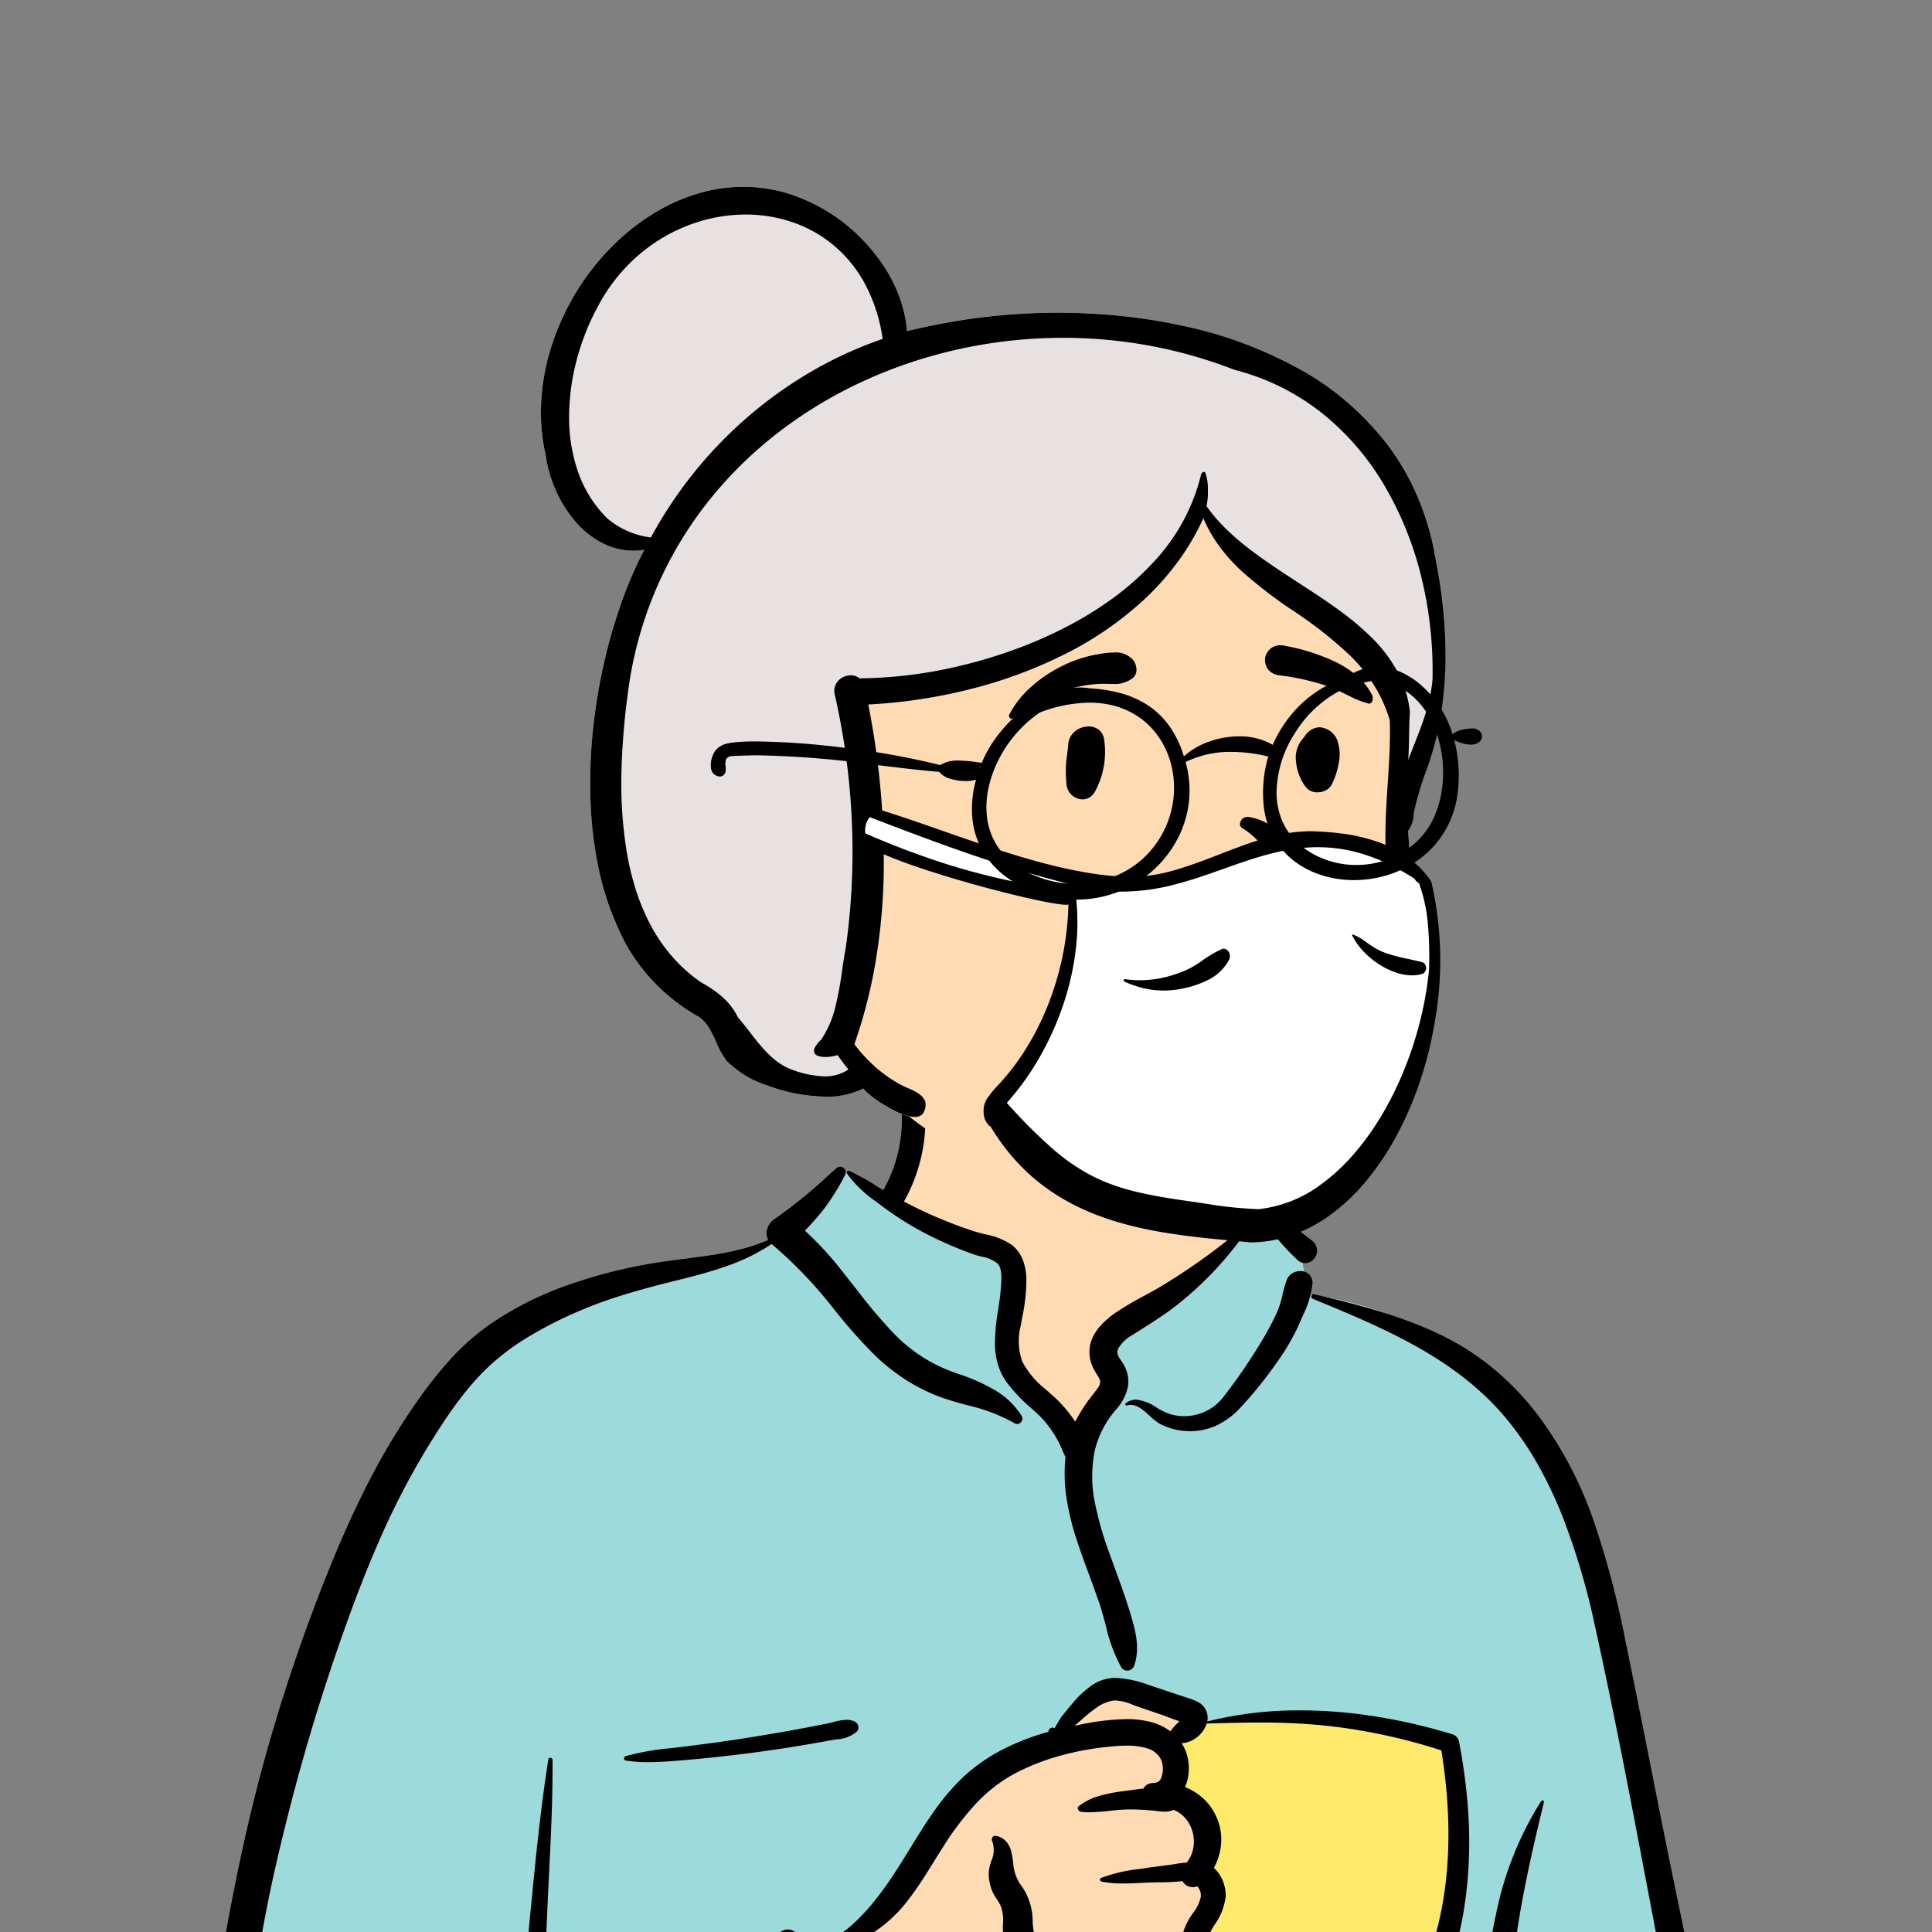 <svg xmlns="http://www.w3.org/2000/svg" xmlns:xlink="http://www.w3.org/1999/xlink" width="300" height="300" viewBox="0 0 300 300"><rect x="0" y="0" width="300" height="300" fill="#808080" stroke="none"/><defs><clipPath id="b"><rect width="300" height="300"/></clipPath></defs><g id="a" clip-path="url(#b)"><circle cx="150" cy="150" r="150" fill="#fff" opacity="0"/><g transform="translate(87.2 17.689)"><g transform="translate(-57.2 11.311)"><g transform="translate(0 134.094)"><rect width="70.242" height="86.532" transform="translate(134.042 90.521)" fill="#fdea6b"/><path d="M42.376,219.99h0a2.323,2.323,0,0,1-1.822-.8,3.025,3.025,0,0,1-.613-2.4c.311-2.064.613-4.162.905-6.192v-.011c.161-1.119.328-2.277.494-3.415a76.429,76.429,0,0,1-19.445,2.674,60.18,60.18,0,0,1-8.289-.563,53.644,53.644,0,0,1-8.154-1.786c-.128-.13-.175-.236-.142-.316.058-.139.352-.2.923-.2.214,0,.437.008.666.018l.053,0c.2.008.382.016.533.016a1.237,1.237,0,0,0,.3-.024,16.022,16.022,0,0,1-5.243-5.9A19.553,19.553,0,0,1,1.12,197.5a26.394,26.394,0,0,1-.8-3.877,45.827,45.827,0,0,1-.245-8.232c.134-2.784.423-5.541.7-8.208v0c.155-1.474.3-2.865.416-4.214.981-6.332,1.876-12.909,2.74-19.269v-.005c2.208-16.242,4.492-33.038,8.592-49.027,1.059-4.13,2.219-8.116,3.447-11.847,1.316-4,2.763-7.867,4.3-11.5,1.63-3.845,3.421-7.563,5.324-11.051A110.572,110.572,0,0,1,32.115,59.76a75.789,75.789,0,0,1,8.259-9.385,69.249,69.249,0,0,1,9.761-7.839,60.467,60.467,0,0,1,11.033-5.786,53.178,53.178,0,0,1,12.075-3.228l.463-.063c.8-.107,1.633-.2,2.438-.3,4.22-.491,8.582-1,12.15-3.22a26.947,26.947,0,0,0,4.665-5.31A26.545,26.545,0,0,1,96.223,20.7a7.3,7.3,0,0,1,1.832-1.256,5.128,5.128,0,0,1,2.132-.488h.026a4.072,4.072,0,0,1,1.891.62c.688.377,1.424.885,2.2,1.423.729.5,1.481,1.023,2.255,1.477a17.268,17.268,0,0,1,1.284-5.018,17.358,17.358,0,0,0,.971-3.237l.03-.209c.075-.543.116-1.081.156-1.6.171-2.227.332-4.329,3.016-6.531a21.046,21.046,0,0,1,4.211-2.412,36.806,36.806,0,0,1,5.342-1.857A47.579,47.579,0,0,1,127.561.422,46.424,46.424,0,0,1,133.71,0a33.006,33.006,0,0,1,7.226.733,16.575,16.575,0,0,1,5.746,2.342,19.555,19.555,0,0,1,3.712,3.363,22.661,22.661,0,0,1,2.659,3.9,56.75,56.75,0,0,1,3.6,8.791c.782,2.255,1.591,4.587,2.6,6.842a6.15,6.15,0,0,1,2.64-.542,9.879,9.879,0,0,1,4.76,1.311,7.831,7.831,0,0,1,1.844,1.434,4.668,4.668,0,0,1,1.077,1.77c.736.9,1.063,2.743,1.379,4.529v0a17.428,17.428,0,0,0,.809,3.387c2.334.372,4.6.843,6.731,1.4a58.068,58.068,0,0,1,6.023,1.923,49.7,49.7,0,0,1,5.361,2.417,44.677,44.677,0,0,1,4.744,2.882A42.548,42.548,0,0,1,198.8,49.8a43.053,43.053,0,0,1,3.647,3.727,46.166,46.166,0,0,1,3.166,4.106,52.049,52.049,0,0,1,2.73,4.457,66.292,66.292,0,0,1,4.335,9.852,103.317,103.317,0,0,1,3.136,10.912c1.685,7.208,2.868,14.844,4.125,24.091,1.679,9.475,3.992,19.112,6.23,28.431v0h0c1.451,6.046,2.952,12.3,4.271,18.464,1.479,6.918,2.566,12.987,3.321,18.552a145.792,145.792,0,0,1,1.411,18.679c.023,3.192-.081,6.354-.311,9.4-.241,3.2-.627,6.374-1.149,9.447a19.986,19.986,0,0,1,1.949,3.5,3.452,3.452,0,0,1,.466,1.857,3.887,3.887,0,0,1-.514,1.8,3.371,3.371,0,0,1-2.917,1.777h0c-.05,0-.1,0-.151,0-1-.088-2.006-.186-2.982-.281h0c-2.479-.241-5.043-.49-7.588-.585-5.165-.179-10.726-.267-17-.267-3.659,0-7.635.029-12.512.091l-1.341.018c-19.9.248-40.132.6-59.7.936C102.233,219.275,72.058,219.8,42.376,219.99ZM151.014,108.829h0c-.68,2.933.417,5.319,1.577,7.845a27.034,27.034,0,0,1,1.629,4.145,13.694,13.694,0,0,1,.078,3.931c-.038.559-.074,1.087-.078,1.516a7.651,7.651,0,0,0,.917,2.6,5.839,5.839,0,0,1,.911,3.31,29.582,29.582,0,0,1-2.8,7.262,34.3,34.3,0,0,0-2.53,6.148,10.847,10.847,0,0,0-.38,3.055,8.122,8.122,0,0,0,.674,3.047c1.84,3.622,7.386,5.478,11.056,6.706l.019.006a16.184,16.184,0,0,0,3.22.844,22.77,22.77,0,0,0,3.6.274,29.351,29.351,0,0,0,10.715-2.08,21.668,21.668,0,0,0,4.559-2.462,13.2,13.2,0,0,0,3.287-3.288c1.482-2.2,3.137-6.582,4.468-10.1.818-2.163,1.525-4.031,2.052-5.061l.313-4.371c.364-5.132.751-10.99.722-15.56-.032-5.077-.566-7.9-1.633-8.646a25.637,25.637,0,0,0-10.113-3.629,72.394,72.394,0,0,0-12.319-.934c-4.619,0-8.672.31-11.26.569a34.138,34.138,0,0,0-5.066.729c-.369.243-.681.426-.956.588a4.228,4.228,0,0,0-1.775,1.588c-.732.1-1.478.2-2.218.3-.492.161-.749.494-.686.89a1.008,1.008,0,0,0,.407.626,1.461,1.461,0,0,0,.891.28,2.015,2.015,0,0,0,.715-.138Z" transform="translate(1.535)" fill="#ffdbb4"/><path d="M42.372,201.011a2.323,2.323,0,0,1-1.822-.8,3.025,3.025,0,0,1-.613-2.4c.312-2.069.614-4.166.906-6.2l.007-.05c.159-1.106.324-2.249.488-3.374a76.431,76.431,0,0,1-19.445,2.674A60.182,60.182,0,0,1,13.6,190.3a53.642,53.642,0,0,1-8.154-1.786c-.128-.13-.175-.236-.142-.316.058-.139.352-.2.923-.2.214,0,.437.008.666.018l.053,0c.2.008.383.016.533.016a1.237,1.237,0,0,0,.3-.024,16.022,16.022,0,0,1-5.243-5.9,19.553,19.553,0,0,1-1.426-3.585,26.391,26.391,0,0,1-.8-3.877,45.827,45.827,0,0,1-.245-8.232c.134-2.784.423-5.541.7-8.208.155-1.474.3-2.867.416-4.219.981-6.332,1.876-12.909,2.74-19.269v-.005c2.208-16.242,4.492-33.038,8.592-49.027,1.059-4.13,2.219-8.116,3.447-11.847,1.316-4,2.763-7.867,4.3-11.5C21.905,58.5,23.7,54.782,25.6,51.294a110.571,110.571,0,0,1,6.515-10.513A75.789,75.789,0,0,1,40.374,31.4a69.249,69.249,0,0,1,9.761-7.839A60.467,60.467,0,0,1,61.167,17.77a53.178,53.178,0,0,1,12.075-3.228l.463-.063.466-.061c.651-.083,1.322-.161,1.972-.237,4.219-.491,8.582-1,12.149-3.22a26.949,26.949,0,0,0,4.664-5.31,28.046,28.046,0,0,1,3.118-3.791A7.808,7.808,0,0,1,97.8.592,5.2,5.2,0,0,1,99.793,0l3.045,1.869,17.686,8.746a13.9,13.9,0,0,1,3.857,1.584,2.374,2.374,0,0,1,1.286,1.869V27.729c0,.91.812,2.416,2.413,4.478a92.747,92.747,0,0,0,7.239,7.951l5.945-5.929-.133-.776a50.774,50.774,0,0,1-.849-6.712c0-.3.367-.823,1.091-1.549a39.976,39.976,0,0,1,3.272-2.823c2.895-2.3,7.3-5.482,13.086-9.469l5.089-4.793-.543-1.651a9.468,9.468,0,0,1,2.357.426,9.986,9.986,0,0,1,2.184.974,5.956,5.956,0,0,1,2.756,3.106c.736.9,1.063,2.743,1.379,4.529v0a17.428,17.428,0,0,0,.809,3.387c2.334.372,4.6.843,6.731,1.4a58.068,58.068,0,0,1,6.023,1.923,49.7,49.7,0,0,1,5.361,2.417,44.677,44.677,0,0,1,4.744,2.882,42.548,42.548,0,0,1,4.173,3.319,43.052,43.052,0,0,1,3.647,3.727,46.165,46.165,0,0,1,3.166,4.106,52.049,52.049,0,0,1,2.73,4.457,66.292,66.292,0,0,1,4.335,9.852,103.317,103.317,0,0,1,3.136,10.912c1.685,7.208,2.868,14.844,4.125,24.091,1.679,9.475,3.992,19.112,6.23,28.431v0h0c1.451,6.046,2.952,12.3,4.271,18.464,1.479,6.918,2.566,12.987,3.321,18.552a145.792,145.792,0,0,1,1.411,18.679c.023,3.192-.081,6.354-.311,9.4-.241,3.2-.627,6.374-1.149,9.446a19.983,19.983,0,0,1,1.949,3.5,3.452,3.452,0,0,1,.466,1.857,3.887,3.887,0,0,1-.514,1.8,3.371,3.371,0,0,1-2.917,1.777h0c-.049,0-.1,0-.151,0-.993-.087-2-.185-2.974-.28h-.008c-2.481-.241-5.046-.49-7.592-.585-5.166-.179-10.728-.267-17-.267-3.658,0-7.634.029-12.512.091l-1.341.018c-19.9.248-40.125.6-59.688.936h-.007c-29.182.5-59.357,1.027-89.039,1.22Zm50.436-80.945-2.461,17.86,5.918,12.753,13.405-4.517,21.842-5.759,12.534-12.721,7.07-2.374a13.017,13.017,0,0,0-.773,3.71,8.232,8.232,0,0,0,.67,3.7c1.84,3.622,7.386,5.478,11.056,6.706l.019.006a16.187,16.187,0,0,0,3.22.844,22.771,22.771,0,0,0,3.6.274,29.353,29.353,0,0,0,10.715-2.08A21.67,21.67,0,0,0,184.183,136a13.2,13.2,0,0,0,3.287-3.287c1.482-2.2,3.137-6.582,4.468-10.1.818-2.163,1.525-4.03,2.052-5.061l.4-5.678c.359-5.157.683-10.517.625-14.786-.065-4.743-.6-7.4-1.628-8.113a25.637,25.637,0,0,0-10.113-3.629,72.393,72.393,0,0,0-12.319-.934c-4.619,0-8.672.31-11.26.569a34.138,34.138,0,0,0-5.066.729c-.369.243-.681.426-.956.588a4.228,4.228,0,0,0-1.775,1.588l-.388.052,2.181-2.96-.772-.413c-2.743-1.455-5.038-2.562-6.822-3.289a12.093,12.093,0,0,0-3.932-1.1c-.863,0-2.2.68-3.965,2.021a69.213,69.213,0,0,0-6.692,6.063l-.473.219a84.127,84.127,0,0,0-8.094,4.225,24.012,24.012,0,0,0-4.808,3.625l-.075.08c-2.122,2.277-6.381,8.416-12.66,18.245l-9.136,5.405Zm61.246-18.783-3.3-6.325V89.932a2.241,2.241,0,0,0,.262-.082c-.68,2.933.417,5.32,1.577,7.846a30.578,30.578,0,0,1,1.464,3.587Z" transform="translate(1.535 18.979)" fill="#9ddadb"/><path d="M44.5,210.957a2.23,2.23,0,0,1-1.032-.253l-.075-.041-.125-.072a2.5,2.5,0,0,1-1.005-1.169,2.072,2.072,0,0,1-.092-1.528,34.381,34.381,0,0,0,1.092-3.916c.27-1.141.549-2.32.928-3.449l-.643.287-.847.37a83.772,83.772,0,0,1-10.642,3.9,40.892,40.892,0,0,1-11.115,1.678,28.994,28.994,0,0,1-7.572-.979,19.86,19.86,0,0,1-6.2-2.823,14.424,14.424,0,0,1-4.545-5.016,20.348,20.348,0,0,1-2.069-6.462,51.143,51.143,0,0,1-.526-6.8,106.592,106.592,0,0,1,.889-16.728A101.624,101.624,0,0,1,2.93,156.816a2.753,2.753,0,0,1-.911-1.756,32.507,32.507,0,0,1,.507-8.645v-.008c.1-.647.195-1.316.282-1.967.482-3.613.98-6.941,1.522-10.174,1.179-7.038,2.532-13.9,4.022-20.4,1.356-5.913,2.963-11.92,4.777-17.852,1.773-5.8,3.791-11.681,6-17.48l.384-1c2.281-5.932,4.472-11.008,6.7-15.519a107.784,107.784,0,0,1,8.559-14.56A65.7,65.7,0,0,1,39.7,41.18a37.614,37.614,0,0,1,5.9-5.349,51.073,51.073,0,0,1,13.6-6.783,73.85,73.85,0,0,1,7.318-2.077c2.4-.551,4.916-1.007,7.484-1.357.761-.1,1.541-.2,2.3-.3,4.389-.559,8.928-1.136,12.991-2.923a2.232,2.232,0,0,1-.142-1.762,2.729,2.729,0,0,1,1.073-1.454,76.361,76.361,0,0,0,8.442-6.844c.393-.351.8-.714,1.2-1.071a.886.886,0,0,1,.592-.235.9.9,0,0,1,.758.431.836.836,0,0,1,0,.85A34.652,34.652,0,0,1,97.689,17.9c-.877,1.087-1.813,2.109-2.695,3.051a51.883,51.883,0,0,1,6.226,6.862l.118.146c.6.741,1.192,1.5,1.768,2.233a79.855,79.855,0,0,0,5.788,6.825,24.813,24.813,0,0,0,4.349,3.545A24.265,24.265,0,0,0,118.28,43l.736.256a29.2,29.2,0,0,1,5.419,2.427,11.913,11.913,0,0,1,4.221,4.064.759.759,0,0,1,0,.782.842.842,0,0,1-.71.436.737.737,0,0,1-.393-.115,27.451,27.451,0,0,0-7.383-2.81c-1.429-.391-2.907-.795-4.322-1.327a27.836,27.836,0,0,1-5.307-2.68,31.4,31.4,0,0,1-4.657-3.705A80.016,80.016,0,0,1,99.3,32.876l-.01-.013c-.419-.517-.853-1.051-1.282-1.574a67.981,67.981,0,0,0-8.186-8.268,31.349,31.349,0,0,1-7.293,3.536c-2.461.856-5.009,1.508-7.845,2.211l-.581.144c-3.106.769-5.628,1.471-7.936,2.208a67.233,67.233,0,0,0-7.689,2.942,62.564,62.564,0,0,0-6.471,3.394A37.1,37.1,0,0,0,46.153,41.8c-3.924,3.6-6.956,8.256-9.49,12.335A118.884,118.884,0,0,0,28.746,69.4c-2.025,4.635-3.989,9.738-6.181,16.061-1.937,5.588-3.749,11.331-5.384,17.07-1.622,5.691-3.114,11.526-4.432,17.342-1.3,5.723-2.386,11.573-3.328,17.883-.426,2.856-.813,5.781-1.151,8.692-.087.751-.159,1.521-.229,2.265v.006a33.18,33.18,0,0,1-1.163,7,2.593,2.593,0,0,1-.91,1.343,2.19,2.19,0,0,1-1.31.422l-.113,0-.2,2.449c-.25,3.139-.5,6.483-.583,9.814-.148,5.972-.044,11.323.319,16.357l.055.743a30.048,30.048,0,0,0,.989,6.079,11.8,11.8,0,0,0,3,5.28,13.328,13.328,0,0,0,5.611,3.12,23.8,23.8,0,0,0,6.419.9l.394,0a34.928,34.928,0,0,0,6.818-.709,50.45,50.45,0,0,0,6.663-1.849,132.039,132.039,0,0,0,12.738-5.443l1.063-.5c4.352-2.039,8.763-4.247,13.11-6.56,4.233-2.253,8.531-4.674,12.773-7.195s8.51-5.168,12.7-7.88c2.035-1.317,4.092-2.681,6.113-4.052.4-.274.806-.561,1.194-.839h0c.724-.517,1.472-1.051,2.24-1.506a1.9,1.9,0,0,1-.574-.986,1.49,1.49,0,0,1,.222-1.137,11.621,11.621,0,0,1-2.2-2.6A16.38,16.38,0,0,1,91.9,157.8a22.888,22.888,0,0,1-1.281-6.752,56.048,56.048,0,0,1,.6-8.876l0-.015c.056-.465.115-.946.17-1.418.208-1.776.465-3.53.711-5.16.043-.285.08-.568.12-.869.054-.409.11-.833.18-1.25-4.552,2.5-9.263,4.919-14,7.182-4.675,2.233-9.514,4.383-14.383,6.39-4.818,1.986-9.769,3.814-15.135,5.589l-1.036.341c-2.933.961-5.2,1.655-7.345,2.251-2.709.752-5.151,1.322-7.468,1.741a.255.255,0,0,1-.045,0,.3.3,0,0,1-.284-.239.2.2,0,0,1,.13-.239c3.239-1.43,6.607-2.732,9.863-3.991,1.649-.638,3.354-1.3,5.021-1.965l.814-.332a1.631,1.631,0,0,1-.292-.042c-2.056-.5-4.127-1.192-6.13-1.864l-.005,0c-.822-.276-1.671-.561-2.5-.827s-1.711-.5-2.562-.736a28.246,28.246,0,0,1-5.526-1.915.173.173,0,0,1-.1-.2.225.225,0,0,1,.2-.179c.278-.019.57-.029.867-.029a30.5,30.5,0,0,1,5.781.767c.647.128,1.259.249,1.87.356l1.023.179c1.568.277,3.391.609,5.173,1.052a2.187,2.187,0,0,1,.835-1.482c4.157-3.079,4.505-8.76,4.813-13.771v0c.063-1.027.123-2,.213-2.925l.4-4.095c.673-6.912,1.424-14.262,2.556-21.445a.273.273,0,0,1,.286-.238.35.35,0,0,1,.364.326c.04,6.041-.265,12.165-.56,18.088-.136,2.722-.276,5.536-.381,8.309l-.052,1.444-.008.228c-.181,5.361-.369,10.9-3.741,15.025a1.388,1.388,0,0,1,.689-.191,1.054,1.054,0,0,1,.823.373,2.821,2.821,0,0,1,.742,1.828c2.976-1.248,6.081-2.588,9.229-3.983,4.835-2.143,9.749-4.471,14.605-6.919,4.725-2.382,9.523-4.942,14.259-7.609a1.79,1.79,0,0,1,2.469.628l.072-.01.037,0,.072,0h.008a2.835,2.835,0,0,1,1.383-.338,4.344,4.344,0,0,1,2.871,1.188c.027.026.053.055.075.081l.017.019a15.221,15.221,0,0,0,3.99-2.617,32.057,32.057,0,0,0,3.461-3.718c.972-1.21,1.944-2.559,2.973-4.124.842-1.282,1.666-2.622,2.463-3.919,1.21-1.967,2.46-4,3.815-5.9a34.179,34.179,0,0,1,4.55-5.3,27.323,27.323,0,0,1,6.155-4.256,37.512,37.512,0,0,1,6.993-2.682.477.477,0,0,1,.131-.392.674.674,0,0,1,.463-.264.659.659,0,0,1,.283.076.115.115,0,0,1,.051.048l.471-.806c.343-.582.538-.9.613-.993.544-.686,1.112-1.375,1.686-2.047a14.542,14.542,0,0,1,3.36-3.046,6.36,6.36,0,0,1,3.428-.948,17.21,17.21,0,0,1,5.176,1.13l.039.013c1.136.371,2.289.757,3.4,1.13l.03.01,1.788.6.179.059.336.106a9.344,9.344,0,0,1,1.787.7,2.722,2.722,0,0,1,1.433,3.012,58.712,58.712,0,0,1,14.45-1.721,75.486,75.486,0,0,1,12.006,1,87.507,87.507,0,0,1,11.588,2.71,1.456,1.456,0,0,1,1.02,1.02,87.865,87.865,0,0,1,1.435,10.711,69.9,69.9,0,0,1-.066,10.8,61.041,61.041,0,0,1-1.482,9.183,49.637,49.637,0,0,1-3.022,8.79l-.147.321a38.5,38.5,0,0,1-4.8,8.06,19.1,19.1,0,0,1-3.342,3.3,12.273,12.273,0,0,1-4.048,2.051,17.365,17.365,0,0,1-4.761.565c-1.394,0-2.811-.1-4.182-.2-.719-.051-1.463-.1-2.181-.14-.793-.04-1.6-.073-2.388-.1h0a71.208,71.208,0,0,1-8.236-.654,13.127,13.127,0,0,1-4.326-1.446,10.966,10.966,0,0,1-3.434-2.974,21.414,21.414,0,0,1-3.248-7.448c-.377.12-.686.228-.973.341a10.7,10.7,0,0,0-3.533,2.384c-.99.959-1.894,2.028-2.768,3.062a34.513,34.513,0,0,1-3.4,3.651,26.122,26.122,0,0,1-6.963,4.348,45.613,45.613,0,0,1-6.629,2.221c-2.253.587-4.577,1.067-6.824,1.531l-.019,0c-.967.2-1.967.406-2.949.619l-.387.084c-1.747.384-4.036.916-6.248,1.637a29.366,29.366,0,0,0-5.88,2.581,2.513,2.513,0,0,1-.831,1.638,2.092,2.092,0,0,1,.635,1.132,1.879,1.879,0,0,1-.281,1.354c-1.335,2.119-3.5,3.487-5.585,4.809l0,0c-.4.256-.823.521-1.226.785l-.161.106c-2.417,1.6-4.888,3.2-7.346,4.735-4.814,3.016-9.832,5.945-15.341,8.955-4.277,2.338-8.54,4.572-12.67,6.64-4.352,2.18-8.7,4.248-12.92,6.146a28.726,28.726,0,0,1,.43,4.287,35.187,35.187,0,0,0,.293,3.514l.06.369a2.508,2.508,0,0,1-.719,2.389l-.07.064v-.009l-.062.057-.021.017.007-.006a2.231,2.231,0,0,1-.235.19l-.1.066A2.066,2.066,0,0,1,44.5,210.957Zm49.855-76.9c0,.213,0,.432,0,.625,0,.314,0,.61.01.905.035,1.34.053,2.769.053,4.246,0,1.07-.021,2.158-.041,3.21-.036,1.864-.073,3.791.006,5.683a25.347,25.347,0,0,0,.438,3.954,13.424,13.424,0,0,0,1.3,3.746,10.087,10.087,0,0,0,1.6,2.208,15.07,15.07,0,0,0,2.01,1.733,32.651,32.651,0,0,1,5.726-2.727,55.2,55.2,0,0,1,6.126-1.831c1.637-.4,3.315-.76,4.937-1.109h0a92.378,92.378,0,0,0,10.119-2.584,26.615,26.615,0,0,0,6.684-3.258,27.978,27.978,0,0,0,5.143-5.044l.018-.021.4-.469.268-.309A18.137,18.137,0,0,1,145.294,138a18.848,18.848,0,0,1,2.651-.853,11.564,11.564,0,0,0,4.148-1.7,3.706,3.706,0,0,0,1.152-2.923l.006-.066a5.71,5.71,0,0,1-.815.054,14.78,14.78,0,0,1-2.03-.19h0c-.262-.037-.533-.075-.8-.106l-.616-.072a25,25,0,0,1-3.328-.567.218.218,0,0,1,0-.416,27.693,27.693,0,0,1,3.783-.62l.162-.019.315-.039.464-.063h0a14.961,14.961,0,0,1,2.031-.188,5.336,5.336,0,0,1,1.179.12,10.059,10.059,0,0,1,.954-2.365c.184-.33.414-.67.658-1.028a6.359,6.359,0,0,0,1.253-2.576,2.078,2.078,0,0,0-.222-1.167l-.062-.115a.97.97,0,0,0-.3-.356.252.252,0,0,1-.112.057,1.8,1.8,0,0,1-2.138-.851,33.842,33.842,0,0,1-3.664.181c-.626.008-1.217.016-1.788.042l-1.706.083c-.562.026-1.3.055-2.04.055a16.051,16.051,0,0,1-3.4-.3.3.3,0,0,1-.218-.276.26.26,0,0,1,.146-.276,24.6,24.6,0,0,1,6.012-1.4c.3-.044.608-.09.9-.135.838-.129,1.694-.239,2.522-.345l.021,0c.409-.053.833-.107,1.248-.163.269-.036.55-.081.821-.125h0a16.958,16.958,0,0,1,1.782-.221,5.046,5.046,0,0,0,1.037-2.294,5.625,5.625,0,0,0-.111-2.442,5.482,5.482,0,0,0-1.072-2.083,4.6,4.6,0,0,0-1.887-1.366,3.35,3.35,0,0,1-1.394.276,9.966,9.966,0,0,1-1.192-.1h0c-.233-.028-.475-.057-.724-.079-1.345-.115-2.459-.169-3.5-.169H145.3a30.076,30.076,0,0,0-3.012.221,29.665,29.665,0,0,1-3.11.223,11.282,11.282,0,0,1-1.291-.069.641.641,0,0,1-.514-.435.407.407,0,0,1,.148-.449,9.08,9.08,0,0,1,3.224-1.6,24.483,24.483,0,0,1,3.6-.714l.485-.065c.212-.028.439-.059.658-.09.63-.088,1.342-.187,2.068-.252a1.553,1.553,0,0,1,1.227-.848c.162-.022.327-.036.486-.05l.053,0,0-.018a1.085,1.085,0,0,0,.9-.545,3.838,3.838,0,0,0,.1-2.963,3.373,3.373,0,0,0-2.193-1.828,10.052,10.052,0,0,0-3.131-.417c-.462,0-.939.018-1.5.056a44.792,44.792,0,0,0-8.1,1.3,35.474,35.474,0,0,0-7.665,2.888,23.721,23.721,0,0,0-6.3,4.881,44.36,44.36,0,0,0-4.842,6.37l-.138.214c-.474.737-.956,1.514-1.422,2.265l0,0c-1.2,1.94-2.447,3.946-3.857,5.782a21.558,21.558,0,0,1-4.866,4.789,22.892,22.892,0,0,1-7.754,3.616,1.422,1.422,0,0,1-.906.7l-.189.043a11.8,11.8,0,0,1-2.4.288A6.4,6.4,0,0,1,94.356,134.054ZM49.689,149.609a1.205,1.205,0,0,1-.085.115l-.047.054.242-.1ZM165.474,97.326c-2.72,0-5.49.073-8.094.148a4.414,4.414,0,0,1-1.507,2.119,4.145,4.145,0,0,1-2.39.941,7.011,7.011,0,0,1,1.1,3.362,7.409,7.409,0,0,1-.573,3.453,9.2,9.2,0,0,1,2.676,1.627,8.559,8.559,0,0,1,1.978,2.535,8.861,8.861,0,0,1,.768,2.113,8.643,8.643,0,0,1,.2,2.151,9.176,9.176,0,0,1-1.14,4.107,5.557,5.557,0,0,1,1.388,2.031,5.938,5.938,0,0,1,.44,2.462,9.483,9.483,0,0,1-1.767,4.414c-.108.176-.219.358-.325.536a9.646,9.646,0,0,0-1.174,3.955c-.046.323-.093.657-.15,1a6.334,6.334,0,0,1-1.6,3.32,8.873,8.873,0,0,1-3.025,2.058l.125.492a24.925,24.925,0,0,0,1.124,3.524,9.369,9.369,0,0,0,1.968,3.049c2.062,2.055,5.2,2.19,7.963,2.31l.663.03.142.007c2.2.11,4.427.237,6.585.36h.021l1.477.084,2.02.113c.634.035,1.381.071,2.116.071a13.2,13.2,0,0,0,3.391-.373,8.077,8.077,0,0,0,3.1-1.558,23.781,23.781,0,0,0,5.258-6.314,43.948,43.948,0,0,0,3.5-7.482,50.272,50.272,0,0,0,2.157-7.886,59.28,59.28,0,0,0,.944-8.114,71.887,71.887,0,0,0-.086-8.194c-.173-2.623-.487-5.357-.933-8.126a89.548,89.548,0,0,0-17.862-3.835A96.935,96.935,0,0,0,165.474,97.326Zm-20.6-.537a15.065,15.065,0,0,1,3.682.413,8.871,8.871,0,0,1,3.2,1.49l.011-.02c.005-.01.011-.02.017-.029a8.074,8.074,0,0,1,1.017-1.191l.012-.012c.035-.033.069-.067.106-.105l.205-.218-.469-.162c-.714-.253-1.517-.555-2-.736l-.387-.145-.013,0-.654-.221h0c-1.044-.353-2.124-.718-3.181-1.093-.188-.067-.375-.137-.572-.211a7.677,7.677,0,0,0-2.624-.651,3.264,3.264,0,0,0-.521.041,6.2,6.2,0,0,0-2.464,1.088,24.141,24.141,0,0,0-2.25,1.821l0,0c-.393.345-.764.67-1.132.968l.867-.168A38.548,38.548,0,0,1,144.869,96.789Zm58.475,113.879a.929.929,0,0,1-.578-.2.846.846,0,0,1-.314-.588l-.138-1.329a22.519,22.519,0,0,0-.95-4.961,27.381,27.381,0,0,1-1.21-5.868c-.355-3.142-.513-6.363-.644-9.394l-.093-2.169c-.293-6.777-.418-13.4-.371-19.685.05-6.747.3-13.367.742-19.675l.067-.935c.278-3.789.55-6.69.881-9.408.424-3.48.939-6.564,1.574-9.429a51.757,51.757,0,0,1,7-17.508.228.228,0,0,1,.195-.108.24.24,0,0,1,.188.09.224.224,0,0,1,.038.2c-1.592,6.522-3.207,13.53-4.243,20.588-.407,2.773-.719,5.612-.953,8.679-.209,2.732-.351,5.582-.434,8.714-.155,5.817-.077,11.738,0,17.464v.056c.013.967.026,1.966.037,2.948l.008.653c.069,6.041.171,13.19.409,20.4.027.829.062,1.675.1,2.493.105,2.578.214,5.243.121,7.851a23.312,23.312,0,0,1-.4,3.136c-.132.761-.268,1.547-.343,2.336a27.242,27.242,0,0,0,.017,4.035c.014.256.029.546.043.826a.744.744,0,0,1-.187.566A.759.759,0,0,1,203.344,210.668Zm33.87-.569a2.736,2.736,0,0,1-1.978-.807,1.964,1.964,0,0,1-.531-1.508,204.486,204.486,0,0,0,.509-22.644c-.34-7.479-1.051-15.09-2.113-22.622-.66-4.681-1.575-9.4-2.46-13.957-.309-1.591-.628-3.237-.934-4.868l-.184-.99c-.919-4.977-1.88-10.033-2.809-14.923l0-.009-.2-1.051L225,118.745c-2.066-10.882-4.5-23.517-7.19-35.757l-.155-.7a110.473,110.473,0,0,0-5.079-17.1,64.728,64.728,0,0,0-3.851-8.05,48.8,48.8,0,0,0-5.061-7.288,40.962,40.962,0,0,0-3.068-3.244c-1.038-.985-2.162-1.95-3.34-2.868a57.76,57.76,0,0,0-7.328-4.814c-2.3-1.289-4.887-2.575-7.909-3.93-2.772-1.243-5.629-2.42-8.15-3.458a.4.4,0,0,1-.25-.45.337.337,0,0,1,.339-.285.469.469,0,0,1,.108.013l.875.209c6.1,1.461,12.559,3.131,18.684,6.057a40.253,40.253,0,0,1,8.275,5.292,43.651,43.651,0,0,1,6.806,7.085,60.1,60.1,0,0,1,8.8,16.676,138.79,138.79,0,0,1,4.852,18.315c1.361,6.565,2.686,13.251,3.967,19.717,1.405,7.093,2.858,14.427,4.364,21.626l.534,2.563c1.6,7.7,2.778,13.633,3.82,19.248,1.3,7.014,2.352,13.347,3.212,19.362l.133.941a199.537,199.537,0,0,1,1.942,20.24c.135,3.531.13,6.953-.015,10.171a95.865,95.865,0,0,1-.974,10.094,1.881,1.881,0,0,1-.755,1.28A2.321,2.321,0,0,1,237.214,210.1ZM144.8,198.837a1.459,1.459,0,0,1-1.4-1,16.907,16.907,0,0,1-.659-4.961c-.008-1.711.141-3.434.284-5.1v0c.042-.489.082-.952.118-1.415l.222-2.859c.2-2.564.421-5.588.595-8.58.23-3.957.422-7.987.6-11.753.056-1.211.118-2.459.189-3.818l.1-1.908c.012-.21.022-.425.031-.633a11.534,11.534,0,0,1,.712-4.19.522.522,0,0,1,.5-.3.616.616,0,0,1,.545.3,11.618,11.618,0,0,1,.982,4.466v.007c.014.159.028.323.042.482l.016.169c.229,2.416.37,4.274.46,6.027.195,3.822.288,7.675.276,11.451-.014,4.39-.113,8.23-.3,11.739l-.057,1.048a45.409,45.409,0,0,1-.532,5.241,16.021,16.021,0,0,1-1.6,4.92A1.249,1.249,0,0,1,144.8,198.837ZM12.444,171.616a.161.161,0,0,1-.049-.008,1.439,1.439,0,0,1-.942-.743,2.424,2.424,0,0,1,.213-1.918,26.516,26.516,0,0,1,3.631-5.506l.024-.03.4-.508a50.657,50.657,0,0,1,4.687-5.215l.493-.476c.19-.186.384-.383.59-.591a18.659,18.659,0,0,1,2.245-2.035,4.518,4.518,0,0,1,2.628-1c.066,0,.133,0,.2.006a1.345,1.345,0,0,1,1.275,1.675c-.309,1.466-1.537,2.376-2.726,3.257-.339.251-.659.489-.961.739-1.515,1.26-2.923,2.588-4.351,3.95-1.225,1.168-2.42,2.381-3.653,3.709l-.442.479c-.075.082-.234.237-.435.434l0,0c-.956.935-2.945,2.882-2.677,3.464l.018.031a.166.166,0,0,1,.005.176A.2.2,0,0,1,12.444,171.616Zm116.542-37.949a2.768,2.768,0,0,1-1.943-.824,4.4,4.4,0,0,1-1.128-1.975,8.171,8.171,0,0,1-.172-2.3,6.62,6.62,0,0,0-.3-2.646,7.6,7.6,0,0,0-.671-1.185,7.961,7.961,0,0,1-.66-1.156,7.627,7.627,0,0,1-.588-2.573,6.581,6.581,0,0,1,.4-2.179,4.068,4.068,0,0,0,.152-3.069.636.636,0,0,1,.027-.607.46.46,0,0,1,.4-.243h.011l.045,0a2.617,2.617,0,0,1,1.591.8,3.552,3.552,0,0,1,.87,1.605,14.674,14.674,0,0,1,.3,1.722,6.986,6.986,0,0,0,1.019,3.272,9.519,9.519,0,0,1,1.972,5.014c.021.259.032.521.043.775v0a9.643,9.643,0,0,0,.18,1.72l.136.576a5.4,5.4,0,0,1,.19,1.864,1.373,1.373,0,0,1-.961,1.262A3.013,3.013,0,0,1,128.985,133.666Zm-58.29-30.192a22.771,22.771,0,0,1-3.529-.247.292.292,0,0,1-.256-.285.4.4,0,0,1,.256-.409,40.583,40.583,0,0,1,7.111-1.24c.544-.062,1.106-.126,1.656-.194,2.545-.316,5.892-.745,9.215-1.264s6.311-1.028,9.16-1.558c1.367-.254,2.754-.524,4.121-.8.291-.059.584-.133.895-.212a8.892,8.892,0,0,1,2.127-.361,3.035,3.035,0,0,1,1.128.2,1.141,1.141,0,0,1,.708.8.919.919,0,0,1-.271.855,5.23,5.23,0,0,1-3.1,1.176c-.216.033-.438.066-.654.1l-.117.021c-1.553.288-3.145.567-4.733.83-3.025.5-6.033.938-8.942,1.3-3.441.426-6.462.745-9.234.973l-1.194.1C73.651,103.371,72.166,103.474,70.695,103.474Zm74.337-14.216a1.076,1.076,0,0,1-.938-.539,24.923,24.923,0,0,1-2.412-6.549c-.3-1.125-.608-2.289-.988-3.4-.5-1.447-1.035-2.906-1.555-4.317v0c-.641-1.736-1.3-3.53-1.892-5.316a40.113,40.113,0,0,1-1.6-6.442,24.809,24.809,0,0,1-.2-6.6l-.014-.023a.548.548,0,0,1-.03-.054l-.351-.767a16.67,16.67,0,0,0-3.618-5.547c-.441-.421-.9-.836-1.342-1.237a23.984,23.984,0,0,1-3.867-4.11,9.517,9.517,0,0,1-1.272-2.653,11.162,11.162,0,0,1-.449-2.74,29.751,29.751,0,0,1,.476-5.64c.172-1.158.349-2.355.438-3.528l.043-.609c.077-1.176.071-2.469-.568-3.146a5.49,5.49,0,0,0-2.521-1.076c-.375-.1-.728-.185-1.018-.288a56.6,56.6,0,0,1-7.593-3.277,48.19,48.19,0,0,1-6.66-4.162l-1.061-.8a18.69,18.69,0,0,1-4.53-4.362.272.272,0,0,1,0-.281.281.281,0,0,1,.238-.159.229.229,0,0,1,.086.017,26.743,26.743,0,0,1,4.029,2.214l0,0c.426.267.866.543,1.3.8a2.134,2.134,0,0,1,.095-.194,22.235,22.235,0,0,0,2.3-6.165,23.138,23.138,0,0,0,.413-6.57A1.582,1.582,0,0,1,110.36.521a1.762,1.762,0,0,1,1.3-.521,2.074,2.074,0,0,1,1.293.439,1.814,1.814,0,0,1,.675,1.315,25.943,25.943,0,0,1-3.211,14.579c-.012.021-.025.041-.037.061l-.02.031c1.79.932,3.28,1.65,4.689,2.258,2.187.945,4.223,1.716,6.223,2.36.54.174,1.1.315,1.7.464a10.784,10.784,0,0,1,4.169,1.673,5.468,5.468,0,0,1,1.685,2.322,8.832,8.832,0,0,1,.551,2.9,28.383,28.383,0,0,1-.652,6.036c-.04.219-.082.445-.121.663l-.1.573a9.56,9.56,0,0,0,.228,5.576,13.57,13.57,0,0,0,3.676,4.363l.016.015.364.327.306.278a20.259,20.259,0,0,1,3.863,4.371,26.469,26.469,0,0,1,2.978-4.509l0-.005.439-.578c.748-.988.456-1.447-.029-2.209-.113-.178-.242-.38-.369-.608a6.517,6.517,0,0,1-.691-1.78,5.219,5.219,0,0,1-.061-1.9,5.685,5.685,0,0,1,.545-1.692,7.368,7.368,0,0,1,.984-1.463,13.461,13.461,0,0,1,2.7-2.325,47.652,47.652,0,0,1,4.129-2.426c1-.545,2.04-1.108,3.028-1.714a97.734,97.734,0,0,0,13.76-10.111.143.143,0,0,1,.1-.037.161.161,0,0,1,.139.08.123.123,0,0,1-.01.131,53.657,53.657,0,0,1-12.087,13.221c-1.668,1.291-3.446,2.42-5.165,3.511l-.91.578-.594.381a5.562,5.562,0,0,0-2.24,2.172c-.288.7.117,1.281.509,1.841.122.175.249.356.352.538a5.669,5.669,0,0,1,.666,1.786,4.882,4.882,0,0,1,0,1.721,7.342,7.342,0,0,1-1.588,3.231l-.076.094a15.291,15.291,0,0,0-3.438,6.411,20.171,20.171,0,0,0,0,8.3,52.841,52.841,0,0,0,2.333,8.049l.073.2c.242.674.491,1.358.733,2.019l0,.008c.752,2.061,1.53,4.192,2.184,6.324l.238.78c.788,2.607,1.422,5.167.547,7.822A1.17,1.17,0,0,1,145.032,89.258Zm9.809-37.178c-.241,0-.486-.009-.729-.027a9.824,9.824,0,0,1-4.122-1.183,9.093,9.093,0,0,1-1.454-1.161c-.928-.842-1.888-1.712-2.949-1.712a1.92,1.92,0,0,0-.595.1.172.172,0,0,1-.053.008.22.22,0,0,1-.194-.15.168.168,0,0,1,.051-.195,2.468,2.468,0,0,1,1.6-.584,6.971,6.971,0,0,1,3.2,1.239,10.492,10.492,0,0,0,1.97.974A7.674,7.674,0,0,0,160,46.726a85.633,85.633,0,0,0,5.861-8.558,41.508,41.508,0,0,0,2.447-4.583,15.642,15.642,0,0,0,.866-2.788,20.233,20.233,0,0,1,.61-2.158,2.087,2.087,0,0,1,.863-1.062,2.391,2.391,0,0,1,1.254-.355,1.969,1.969,0,0,1,1.437.571,1.818,1.818,0,0,1,.457,1.39A14.333,14.333,0,0,1,172.361,34l-.188.437-.077.182a33.675,33.675,0,0,1-2.647,5.046,64.111,64.111,0,0,1-6.764,8.681,12.039,12.039,0,0,1-3.546,2.725A9.636,9.636,0,0,1,154.841,52.08Zm17.837-26.09a1.864,1.864,0,0,1-1.286-.568,36.348,36.348,0,0,1-3.908-4.311,17.707,17.707,0,0,1-2.791-5.066.309.309,0,0,1,.049-.283.373.373,0,0,1,.294-.156.3.3,0,0,1,.164.049,25.3,25.3,0,0,1,2.745,2.178h0c.412.36.839.731,1.266,1.081,1.482,1.212,2.983,2.4,4.462,3.545a2.111,2.111,0,0,1,.774,1.073,1.842,1.842,0,0,1-.03,1.119A1.913,1.913,0,0,1,172.677,25.99Zm-10.341-5.961a1.9,1.9,0,0,1-1.192-.432,12.677,12.677,0,0,1-4.139-6.088,13.413,13.413,0,0,1-.625-3.652,13.168,13.168,0,0,1,.412-3.716,1.64,1.64,0,0,1,1.653-1.3,2.049,2.049,0,0,1,1.574.733,1.674,1.674,0,0,1,.311,1.468l-.017.068a9.334,9.334,0,0,0,.207,5.393,9.919,9.919,0,0,0,3.1,4.422l.107.087a1.621,1.621,0,0,1,.576.816,1.409,1.409,0,0,1-.035.856A2.119,2.119,0,0,1,162.337,20.028Z" transform="translate(0 7.058)"/></g><g transform="translate(54.001)"><path d="M138.923,57.88c-6.031-36.57-52.085-43.163-82.095-35.466-.553-7.034-4.974-13.25-10.49-17.338-23.433-16.9-51.174,11.8-45.62,36.53,1,7.493,6.971,16.043,15.331,14.761C5.541,76.3,1.435,116.5,24.587,128.927c2.233,1.593,2.6,4.83,4.323,6.905,2.791,3.347,14.713,7.61,21.163,4.193,2.027,1.867,4.365,3.683,7.1,4.329,14.122,11.333,34.76,13.89,51.957,9.214,10.595-1.8,21.578-6.594,27.028-16.383,4.618-7.45,2.49-16.179.372-24.064A106.01,106.01,0,0,1,134.651,100a6.3,6.3,0,0,0,.98-3.212c.813-3.94,2.59-7.6,3.479-11.526a66.165,66.165,0,0,0-.188-27.385" transform="translate(0 0)" fill="#ffdbb4"/><path d="M4.525,14.859C9.735,4.912,19.949-.7,30.163.07c10.451.787,18.448,8.01,20.3,19.673l.054.355.111.757-.1.035.049.086.088.147c.1.169.231.362.4.614l.232.332.782,1.1.055.079.167.241.336-.119a75.286,75.286,0,0,1,50.916.422l.493.187.455.176.256.067c10,2.65,17.983,9.023,23.45,18.147l.165.277.167.285a58.24,58.24,0,0,1,7.37,29.878l-.006.326,0,.052-.028.321a30.158,30.158,0,0,1-2.209,8.334l-.17.442-.263.675-.819,2.081-.2.518-2.351,6.187.435-6.21c.048-.691.075-1.3.1-2.223l0-.167.053-2.628.016-.587c.008-.273.017-.52.028-.76l.017-.359.031-.557.008-.116-.015-.125A17.965,17.965,0,0,0,125.12,67.5l-.162-.165-.164-.165-.2-.194c-2.292-2.247-4.609-3.965-9.408-7.117l-.207-.136-2.789-1.819-1.044-.686c-2.3-1.52-3.7-2.5-5.187-3.652l-.319-.249-.25-.2a30.969,30.969,0,0,1-6.114-6.2l-.143-.2-.3-.436.217-.465,0,.006v0l.01-.05.015-.083.015-.1c.027-.2.051-.461.067-.755.006-.107.011-.215.015-.326l.005-.166,0-.144-.057.17c-2.973,8.6-10.019,15.782-19.951,21.079l-.3.16-.341.178a74.308,74.308,0,0,1-32.145,8.077l-.334,0h-.331l-.255-.211a1.56,1.56,0,0,0-2.387,1.595,109.705,109.705,0,0,1,1.768,39.323l-.064.451-.007.043-.069.366c-.06.326-.117.66-.178,1.045l-.1.621-.375,2.518-.171,1.079-.074.437c-.634,3.671-1.438,6.168-2.9,8.322l-.14.2-.144.138-.14.141a3.408,3.408,0,0,0-.557.706l-.019.038-.011.023.025.01a4.382,4.382,0,0,0,2.206-.085l.1-.028.092-.029.641-.209.447.63.133.186c.245.34.5.683.821,1.1l.377.49.872,1.123-.8.554c-2.7,1.87-6.475,1.5-10.486-.255l-.156-.069-.057-.028c-1.912-1.015-3.165-2.241-5.228-4.854l-.242-.308-.918-1.181-.35-.442c-.244-.306-.453-.559-.662-.8l-.07-.081-.244-.28-.054-.108a11.147,11.147,0,0,0-4.979-4.849l-.356-.2-.228-.157c-6.411-4.456-10.195-11.485-11.786-20.6C7.748,93.1,7.877,85.084,9.016,76.08l.055-.43L9.13,75.2a61.765,61.765,0,0,1,6.661-21.1l.178-.333.16-.3-.8-.638L15,52.585c-.273-.21-.471-.354-.651-.473l-.1-.063-.09-.056-.024.045-.612-.066a13.708,13.708,0,0,1-7.206-3.121l-.171-.144-.166-.167C1.97,44.454,0,38.788,0,32.317A37.5,37.5,0,0,1,4.241,15.391l.133-.251Z" transform="translate(3.448 3.391)" fill="#e8e1e1"/><path d="M91.075,155.714h0A36.144,36.144,0,0,1,80.937,154.5a17.9,17.9,0,0,1-4.553-2.005,12.85,12.85,0,0,1-3.6-3.373,2.031,2.031,0,0,1-.055-2.1,2.375,2.375,0,0,1,3.059-.915l.358.224.006,0a45.647,45.647,0,0,0,4.695,2.69,15.006,15.006,0,0,0,5.188,1.483c1.611.072,3.239.109,4.838.109a93.758,93.758,0,0,0,12.558-.806,61.779,61.779,0,0,0,12.546-2.955c9.018-3.247,15-8.486,17.787-15.57a17.105,17.105,0,0,0,.7-3.788,22.773,22.773,0,0,0-.052-3.79,60.473,60.473,0,0,0-1.361-7.588A52.208,52.208,0,0,1,131.6,107.3a44.6,44.6,0,0,1-.464-7.324c.025-2.435.189-4.906.346-7.3.213-3.221.432-6.551.32-9.847a21.975,21.975,0,0,0-2.5-5.524,25.571,25.571,0,0,0-3.577-4.436,64.386,64.386,0,0,0-8.934-7.048,71.686,71.686,0,0,1-8.013-6.167,27.484,27.484,0,0,1-3.35-3.711,21.55,21.55,0,0,1-2.57-4.469,38.582,38.582,0,0,1-3.937,6.707,42.336,42.336,0,0,1-5.1,5.76,53.111,53.111,0,0,1-12.815,8.8,71.713,71.713,0,0,1-14.9,5.4,81.351,81.351,0,0,1-15.281,2.244,125.438,125.438,0,0,1,2.394,26.559,93.5,93.5,0,0,1-1.243,13.295,77.464,77.464,0,0,1-3.309,12.891,23.136,23.136,0,0,0,3.2,3.491,21.659,21.659,0,0,0,3.862,2.738,12.625,12.625,0,0,0,1.189.565c1.122.488,2.282.993,2.747,2.094a2.45,2.45,0,0,1-.383,1.933,1.609,1.609,0,0,1-1.261.474c-2.482,0-6.919-3.129-7.959-4.407a12.541,12.541,0,0,1-5.894,1.259,26.772,26.772,0,0,1-9.165-1.8,15.761,15.761,0,0,1-6.1-3.655,13.113,13.113,0,0,1-1.684-3.008,19.25,19.25,0,0,0-1.084-2.158,5.812,5.812,0,0,0-1.555-1.738,28.947,28.947,0,0,1-12.578-13.776,44.144,44.144,0,0,1-3.067-9.386A61.235,61.235,0,0,1,7.7,95.463,78.355,78.355,0,0,1,8.028,84.81,87.878,87.878,0,0,1,9.694,74.367,82.917,82.917,0,0,1,12.449,64.7a63.078,63.078,0,0,1,3.6-8.332,11.034,11.034,0,0,1-1.665.129,10.682,10.682,0,0,1-5.161-1.344,14.321,14.321,0,0,1-4.129-3.481,19.579,19.579,0,0,1-2.9-4.791A20.383,20.383,0,0,1,.718,41.606a30.247,30.247,0,0,1-.7-7.755,34.053,34.053,0,0,1,1.195-7.68A38.714,38.714,0,0,1,8.278,12.357a37.365,37.365,0,0,1,4.841-5.033,33.213,33.213,0,0,1,5.6-3.9A28.392,28.392,0,0,1,24.878.9a24.728,24.728,0,0,1,6.54-.9,23.766,23.766,0,0,1,7.473,1.212,27.565,27.565,0,0,1,7.448,3.863,28.624,28.624,0,0,1,7.106,7.565,23.27,23.27,0,0,1,2.287,4.672,20.033,20.033,0,0,1,1.1,5.1,97.29,97.29,0,0,1,33.289-2.352,85.875,85.875,0,0,1,9.729,1.566,65.043,65.043,0,0,1,17.863,6.643,44,44,0,0,1,13.8,11.867,38.828,38.828,0,0,1,4.65,8.1,42.408,42.408,0,0,1,2.763,9.646,73.774,73.774,0,0,1,1.527,13.7,59.1,59.1,0,0,1-1.339,13.686,52.378,52.378,0,0,1-1.692,5.539,48.333,48.333,0,0,0-1.788,5.987c-.033.2-.062.4-.09.592a4.945,4.945,0,0,1-.89,2.619,74.36,74.36,0,0,0,2.223,14.086,83.014,83.014,0,0,1,2.141,12.5,25.42,25.42,0,0,1-1.482,7.694,22.946,22.946,0,0,1-3.473,6.233,27.042,27.042,0,0,1-5.071,4.923,37.193,37.193,0,0,1-6.276,3.764,62.208,62.208,0,0,1-14.593,4.652,107.893,107.893,0,0,1-14.691,1.825C92.593,155.7,91.823,155.714,91.075,155.714ZM81.065,23.448a75.43,75.43,0,0,0-11.936.955A74.619,74.619,0,0,0,57.6,27.213,71.905,71.905,0,0,0,46.764,31.8a67.865,67.865,0,0,0-9.835,6.289A63.592,63.592,0,0,0,28.388,46a59.943,59.943,0,0,0-14.9,32.7,109.657,109.657,0,0,0-.984,11.973,66.45,66.45,0,0,0,.8,12.529,43.488,43.488,0,0,0,1.434,5.977,32.823,32.823,0,0,0,2.319,5.521,26.29,26.29,0,0,0,3.351,4.867,23.947,23.947,0,0,0,4.53,4.014,17.412,17.412,0,0,1,3.29,2.272,10.456,10.456,0,0,1,2.385,3.154c.643.732,1.26,1.528,1.857,2.3,1.571,2.027,3.194,4.123,5.518,5.356a15.5,15.5,0,0,0,5.986,1.469,6.474,6.474,0,0,0,3.761-1.062c-.581-.748-1.148-1.483-1.686-2.242a6.3,6.3,0,0,1-1.871.292,3.464,3.464,0,0,1-1.108-.155.965.965,0,0,1-.631-.512.994.994,0,0,1,.1-.814,4.693,4.693,0,0,1,.971-1.2,15.846,15.846,0,0,0,2.213-5.121,53.628,53.628,0,0,0,1.042-5.661v0c.174-1.179.338-2.293.546-3.378a106.485,106.485,0,0,0,.96-19.8,110.735,110.735,0,0,0-2.65-19.641,2.3,2.3,0,0,1,.419-2,2.7,2.7,0,0,1,2.072-.98,2.125,2.125,0,0,1,1.375.469,69.627,69.627,0,0,0,15.877-2.01,75.845,75.845,0,0,0,8.246-2.489,68.068,68.068,0,0,0,7.938-3.477A55.672,55.672,0,0,0,88.8,63.889a43.068,43.068,0,0,0,6.167-5.454,30.287,30.287,0,0,0,7.562-13.87c.146-.2.279-.3.4-.3a.3.3,0,0,1,.243.171,7.281,7.281,0,0,1,.381,2.694,9.428,9.428,0,0,1-.209,2.448,24.584,24.584,0,0,0,2.865,3.378,38.42,38.42,0,0,0,3.457,3.025c2.458,1.925,5.225,3.724,7.9,5.463,2,1.3,4.07,2.645,5.994,4.033a44.19,44.19,0,0,1,5.332,4.424,22.622,22.622,0,0,1,4.01,5.209,17.287,17.287,0,0,1,2.027,6.386c-.084,1.257-.107,2.529-.129,3.759s-.045,2.506-.131,3.727c.274-.722.562-1.45.84-2.154.652-1.65,1.326-3.356,1.857-5.064A24.086,24.086,0,0,0,138.44,76.5a61.715,61.715,0,0,0-.319-7.756,60.389,60.389,0,0,0-1.306-7.68A52.7,52.7,0,0,0,131.2,46.777a41.022,41.022,0,0,0-9.686-11.445,36.262,36.262,0,0,0-13.84-6.916,72.182,72.182,0,0,0-13.162-3.743,74.3,74.3,0,0,0-13.441-1.224ZM31.787,4.306a24.659,24.659,0,0,0-6.6.913,25.882,25.882,0,0,0-6.33,2.717A26.468,26.468,0,0,0,13.24,12.43a27.715,27.715,0,0,0-4.45,6.241,35.345,35.345,0,0,0-1.8,3.841A37.837,37.837,0,0,0,5.6,26.689,34.859,34.859,0,0,0,4.37,35.524a25.7,25.7,0,0,0,1.336,8.594,19.016,19.016,0,0,0,4.513,7.3,12.8,12.8,0,0,0,6.852,3.028A66.677,66.677,0,0,1,32.2,35.656a65.362,65.362,0,0,1,9.846-7.007,62.541,62.541,0,0,1,11.01-5.033,25.762,25.762,0,0,0-2.729-8.511,20.421,20.421,0,0,0-4.885-6.027,20.114,20.114,0,0,0-6.4-3.586,22.323,22.323,0,0,0-7.26-1.186Z" transform="translate(0 0.007)"/></g><g transform="translate(126.68 71.19)"><path d="M33.137,58.857a11.68,11.68,0,0,1-4.431-.885,12.516,12.516,0,0,1-2.892-1.662,12.322,12.322,0,0,1-2.355-2.376,2.434,2.434,0,0,1-.491-1.884,2.716,2.716,0,0,1,1.057-1.7,2.6,2.6,0,0,1,1.549-.54,2.248,2.248,0,0,1,.346.027,2.392,2.392,0,0,1,1.6,1.059l.095.131a8.268,8.268,0,0,0,3.029,2.543,6.875,6.875,0,0,0,3,.7,6.655,6.655,0,0,0,.744-.042A7.822,7.822,0,0,0,37.7,53.064a15.489,15.489,0,0,0,2.8-2.34c.2-.2.413-.427.688-.721a1.09,1.09,0,0,1,.571-.44,1.171,1.171,0,0,1,.372-.059,1.265,1.265,0,0,1,1.036.541,1.157,1.157,0,0,1,.2.761,6.987,6.987,0,0,1-.828,2.706,9.032,9.032,0,0,1-1.771,2.275,11.384,11.384,0,0,1-2.682,1.87,11.165,11.165,0,0,1-2.977,1.021A10.959,10.959,0,0,1,33.137,58.857Zm3.119-17.669h0a10.7,10.7,0,0,1-3.818-.77,19.283,19.283,0,0,1-4.49-2.549,1.726,1.726,0,0,1-.627-1,2.066,2.066,0,0,1,.089-1.119,2.547,2.547,0,0,1,.756-1.093,1.84,1.84,0,0,1,1.178-.46,1.671,1.671,0,0,1,.911.28l.3.234,0,0a24.31,24.31,0,0,0,2.811,1.956,6.923,6.923,0,0,0,3.369,1.075,3.637,3.637,0,0,0,1.424-.28,3.978,3.978,0,0,0,1.326-.94,4.068,4.068,0,0,0,.771-3.274,6.185,6.185,0,0,0-1.641-2.9,11.965,11.965,0,0,0-2.484-2.006.771.771,0,0,1-.208-.886,1.156,1.156,0,0,1,.383-.551,1.175,1.175,0,0,1,.733-.242,1.562,1.562,0,0,1,.263.023,8.328,8.328,0,0,1,2.929,1.059,6.646,6.646,0,0,1,1.97,1.817,7.221,7.221,0,0,1,1.258,4.823,7.949,7.949,0,0,1-.644,2.531,7.386,7.386,0,0,1-1.452,2.175A6.938,6.938,0,0,1,36.256,41.188ZM11.411,23.934A2.5,2.5,0,0,1,9.786,23.3a2.532,2.532,0,0,1-.852-1.637,18.448,18.448,0,0,1,.1-4.8c.058-.467.118-.949.16-1.469a2.875,2.875,0,0,1,1.089-2.055,3.354,3.354,0,0,1,2.064-.726,2.543,2.543,0,0,1,1.56.491,2.315,2.315,0,0,1,.862,1.534,12.888,12.888,0,0,1-1.345,7.941,2.547,2.547,0,0,1-.9,1.04A2.071,2.071,0,0,1,11.411,23.934Zm36.47-1.089a2.19,2.19,0,0,1-1.717-.736,6.713,6.713,0,0,1-1.049-1.78,7.755,7.755,0,0,1-.534-2.144,4.546,4.546,0,0,1,1.239-3.9,2.573,2.573,0,0,1,.2-.3,2.806,2.806,0,0,1,2.159-1.243,2.338,2.338,0,0,1,.656.1,3.158,3.158,0,0,1,2.11,1.842,6.514,6.514,0,0,1,.261,3.562,11.925,11.925,0,0,1-1.08,3.36,2.18,2.18,0,0,1-.933.922A2.827,2.827,0,0,1,47.881,22.845ZM.4,11.4a.4.4,0,0,1-.332-.2.445.445,0,0,1-.027-.436,15.135,15.135,0,0,1,3.393-4.3,20.974,20.974,0,0,1,4.541-3.1A19.52,19.52,0,0,1,13.37,1.482l.576-.1A14.025,14.025,0,0,1,16.3,1.127,3.635,3.635,0,0,1,19.2,2.21a2.468,2.468,0,0,1,.583,1.753A1.606,1.606,0,0,1,19.2,5.109a4.472,4.472,0,0,1-3.066.9C15.9,6.009,15.645,6,15.4,6h-.009c-.232-.006-.5-.012-.757-.012-.241,0-.455.006-.656.017a20.724,20.724,0,0,0-4.564.778,31.007,31.007,0,0,0-8.8,4.555A.378.378,0,0,1,.4,11.4ZM55.933,9.079h0c-.083-.02-.164-.04-.243-.061a13.732,13.732,0,0,1-2.662-1.039l-.865-.426a24.01,24.01,0,0,0-3.088-1.316,36.426,36.426,0,0,0-7.034-1.554,2.873,2.873,0,0,1-1.411-.536,2.115,2.115,0,0,1-.789-1.2,2.152,2.152,0,0,1,.243-1.8A2.3,2.3,0,0,1,41.2.181,2.5,2.5,0,0,1,42.147,0,2.8,2.8,0,0,1,42.7.055l.441.09a31.47,31.47,0,0,1,7.6,2.468,15.36,15.36,0,0,1,3.341,2.2,9.756,9.756,0,0,1,2.362,3.053c.083.638.006.8-.08.9l-.025.031-.022.029a.611.611,0,0,1-.377.251Z" transform="translate(0 0)"/></g></g><g transform="translate(46.283 107.762)"><path d="M88.6,16.548C88.131,8.968,80.654,5.756,76.929,4.8c-12.4-3.727-22.954,5.835-37.743,6.03a32.063,32.063,0,0,1-7.746-.962C21.369,6.948,11.308,3.836,1.427,0-.026.435-.456,2.859.541,4.24c9.465,4.29,23.944,8.132,31.59,8.569-.147,12.626-5.361,25.321-12.562,32.3C31.023,61.3,57.733,66.625,73.452,58.128c7.733-2.966,15.892-29.519,15.147-41.58" transform="translate(0.855 1.022)" fill="#fff"/><path d="M60.758,67.468h0l-3.916-.362c-6.64-.625-13.659-1.443-20.066-3.915A36.419,36.419,0,0,1,32.1,61.006a31.7,31.7,0,0,1-4.366-2.941,30.852,30.852,0,0,1-3.973-3.835,33.926,33.926,0,0,1-3.494-4.867l-.067.073a2.956,2.956,0,0,1-.948-2.139,3.649,3.649,0,0,1,.827-2.572l.032.065c.016-.032.033-.064.049-.095l.017-.032-.014-.056A20.014,20.014,0,0,1,21.5,43.044l0,.009a36.566,36.566,0,0,0,4.4-5.771,42.484,42.484,0,0,0,3.394-6.8,45.4,45.4,0,0,0,2.229-7.526,44.949,44.949,0,0,0,.9-7.96,1.263,1.263,0,0,1-.383.042c-2.023,0-9.991-1.858-17.4-4.059-4.078-1.211-7.556-2.4-10.058-3.426C1.62,6.336.079,5.363,0,4.663c-.033-.307.223-.562.763-.758A130.427,130.427,0,0,0,14.676,9.1a.168.168,0,0,1,.1-.032.148.148,0,0,1,.139.1A110.135,110.135,0,0,0,32.43,12.858c-.006-.341-.016-.7-.031-1.079-4.73-1.177-9.818-2.714-15.556-4.7C11.688,5.3,6.636,3.379,1.483,1.4c-.127-.006-.2-.156-.2-.392C1.289.6,1.547,0,2.083,0a.794.794,0,0,1,.182.022c3.35,1,6.874,2.231,10.605,3.533,4.95,1.727,10.068,3.513,15.121,4.873a76.207,76.207,0,0,0,7.488,1.655,44.06,44.06,0,0,0,7.164.635h.139A27.436,27.436,0,0,0,49.467,9.5c2.19-.652,4.387-1.5,6.511-2.326,2.244-.869,4.563-1.767,6.878-2.433a25.97,25.97,0,0,1,7.081-1.123,45.556,45.556,0,0,1,4.987.371,28.334,28.334,0,0,1,5.135,1.151,18.817,18.817,0,0,1,4.779,2.338,15.171,15.171,0,0,1,3.918,3.933,54.127,54.127,0,0,1,.713,20.851,60.688,60.688,0,0,1-2.485,10.274,53.237,53.237,0,0,1-4.133,9.3,41.605,41.605,0,0,1-4.359,6.29,31.051,31.051,0,0,1-5.2,4.922,23.325,23.325,0,0,1-5.942,3.222A19.964,19.964,0,0,1,60.758,67.468ZM33.329,11.989a34.473,34.473,0,0,1,.3,9.369,41.888,41.888,0,0,1-1.995,9.148,45.894,45.894,0,0,1-3.767,8.343A41.265,41.265,0,0,1,22.858,45.8a81.576,81.576,0,0,0,7.049,7.073,30.932,30.932,0,0,0,6.233,4.292c4.177,2.131,8.76,3.054,15.755,4.011l1.813.276a65.15,65.15,0,0,0,8.212.858,19.779,19.779,0,0,0,9.9-3.977,29.886,29.886,0,0,0,4.3-3.89,39.415,39.415,0,0,0,3.773-4.855A48.83,48.83,0,0,0,83.072,44,55.488,55.488,0,0,0,85.6,37.891,57.189,57.189,0,0,0,87.406,31.5a53.3,53.3,0,0,0,1.018-6.454l.009-.472a57.773,57.773,0,0,0-.2-6.587,24.605,24.605,0,0,0-1.384-6.314,1.3,1.3,0,0,1-.658-.659,36.9,36.9,0,0,0-4.09-2.3A28.719,28.719,0,0,0,78.25,7.193a23.637,23.637,0,0,0-7.1-1.091,25.865,25.865,0,0,0-3.794.286,34.379,34.379,0,0,0-3.667.756c-2.414.627-4.83,1.482-7.166,2.31l-.268.1c-2.252.8-4.8,1.7-7.448,2.37A32.588,32.588,0,0,1,40.759,13a27.979,27.979,0,0,1-7.429-1.008ZM47.218,28.36a13.77,13.77,0,0,1-3.081-.353,15.745,15.745,0,0,1-3.027-1.042.237.237,0,0,1-.1-.244c.009-.066.046-.137.122-.137l.02,0a15.755,15.755,0,0,0,2.361.177,17.025,17.025,0,0,0,5.606-.966,13.86,13.86,0,0,0,4.152-2.142,18.808,18.808,0,0,1,3.047-1.768.722.722,0,0,1,.2-.028,1.02,1.02,0,0,1,.875.67,1.283,1.283,0,0,1-.036,1.085A7.394,7.394,0,0,1,53.921,26.8,15.714,15.714,0,0,1,49.7,28.135,13.957,13.957,0,0,1,47.218,28.36ZM85.775,26a8.078,8.078,0,0,1-2.671-.5,11.859,11.859,0,0,1-2.65-1.345A12.818,12.818,0,0,1,78.14,22.18a10.145,10.145,0,0,1-1.664-2.4A.122.122,0,0,1,76.5,19.7a.118.118,0,0,1,.1-.038,7.663,7.663,0,0,1,2.054,1.184c.132.093.237.166.293.2A10.49,10.49,0,0,0,82,22.642a28.3,28.3,0,0,0,3.228.824c.736.157,1.5.32,2.236.522a1.013,1.013,0,0,1,0,1.751A5.241,5.241,0,0,1,85.775,26Z" transform="translate(0)"/></g><g transform="translate(18.87 83.421)"><path d="M56.835,36.128h0A19.253,19.253,0,0,1,46.58,33.1a13.579,13.579,0,0,1-4.247-4.358,12.549,12.549,0,0,1-1.691-5.072A16.534,16.534,0,0,1,41.2,17.5a5.592,5.592,0,0,1-1.633.215,7.97,7.97,0,0,1-2.381-.36,3.413,3.413,0,0,1-1.717-1.063c-3.327-.284-6.687-.7-9.937-1.095A149.336,149.336,0,0,0,7.441,13.723c-1.447,0-2.87.043-4.23.127a.95.95,0,0,0-.86.575,2.5,2.5,0,0,0-.049,1.01,2.5,2.5,0,0,1-.048,1.006.942.942,0,0,1-.85.575,1.468,1.468,0,0,1-1.377-1.4A3.731,3.731,0,0,1,.38,13.6a2.588,2.588,0,0,1,1.276-1.372c.608-.436,2.461-.667,5.358-.667a121.486,121.486,0,0,1,13.912,1.013,118.322,118.322,0,0,1,14.688,2.659,5.186,5.186,0,0,1,2.9-.7,21.073,21.073,0,0,1,2.743.241c.294.039.571.076.832.106A18.406,18.406,0,0,1,44.4,10.843,22.686,22.686,0,0,1,47.94,7.068a18.176,18.176,0,0,1,4.409-2.791,12.257,12.257,0,0,1,4.9-1.089,10.222,10.222,0,0,1,1.648.133,22.706,22.706,0,0,1,4.772.755,14.918,14.918,0,0,1,4.159,1.846,12.672,12.672,0,0,1,3.335,3.186,16.007,16.007,0,0,1,2.3,4.774,11.782,11.782,0,0,1,3.922-2.291,13.9,13.9,0,0,1,4.64-.815,10.246,10.246,0,0,1,5.241,1.316,19.638,19.638,0,0,1,4.565-6.475,18.167,18.167,0,0,1,6.854-3.994A8.3,8.3,0,0,1,103.55,0a9,9,0,0,1,3.782.875A12.827,12.827,0,0,1,110.714,3.2a16.4,16.4,0,0,1,2.708,3.334,16.161,16.161,0,0,1,1.759,3.895,3.713,3.713,0,0,1,1.607-.705,8.516,8.516,0,0,1,1.739-.174,1.631,1.631,0,0,1,.958.514,1.1,1.1,0,0,1,.267.817c-.056.587-.619,1.178-1.753,1.179a5.9,5.9,0,0,1-2.55-.719,21.9,21.9,0,0,1,.407,9.09,15.063,15.063,0,0,1-2.967,6.654,14.883,14.883,0,0,1-2.681,2.627,16.087,16.087,0,0,1-3.186,1.879,17.675,17.675,0,0,1-7.14,1.506h0a17.04,17.04,0,0,1-3.328-.325,15.382,15.382,0,0,1-3.134-.976,13.5,13.5,0,0,1-2.788-1.629,12.168,12.168,0,0,1-2.293-2.283A12.592,12.592,0,0,1,85.917,22a19.863,19.863,0,0,1,.655-8.09,24.521,24.521,0,0,0-5.7-.724,15.877,15.877,0,0,0-7.139,1.573,16.4,16.4,0,0,1,.607,3.906,16,16,0,0,1-.327,3.766,16.415,16.415,0,0,1-1.163,3.519,17.117,17.117,0,0,1-1.9,3.165,17.687,17.687,0,0,1-14.109,7.007ZM58.8,5.543h0a22.125,22.125,0,0,0-7.73,1.543,19.582,19.582,0,0,0-6.272,7.13,18.112,18.112,0,0,0-1.636,4.431,13.866,13.866,0,0,0-.285,4.5,10.484,10.484,0,0,0,2.141,5.393A12.841,12.841,0,0,0,50.585,32.5a15.941,15.941,0,0,0,2.989.882,16.4,16.4,0,0,0,3.081.292,16.147,16.147,0,0,0,6.778-1.481A14.8,14.8,0,0,0,66.4,30.36a14.081,14.081,0,0,0,2.474-2.538,14.952,14.952,0,0,0,3-7.662,14.739,14.739,0,0,0-.158-3.971,13.786,13.786,0,0,0-1.209-3.7A12.628,12.628,0,0,0,68.646,9.71a11.972,11.972,0,0,0-2.587-2.2,12.446,12.446,0,0,0-3.289-1.447A14.766,14.766,0,0,0,58.8,5.543ZM102.758,2.16a.171.171,0,0,0-.076.015,14.954,14.954,0,0,0-2.917.754c-.516.171-1,.333-1.439.441a18.155,18.155,0,0,0-7.5,6.73,17.438,17.438,0,0,0-2.971,9.506,11.686,11.686,0,0,0,.438,3.045,10.134,10.134,0,0,0,1.279,2.792,11.729,11.729,0,0,0,5.435,4.284,13.2,13.2,0,0,0,2.564.77,14.079,14.079,0,0,0,2.67.254,14.354,14.354,0,0,0,5.245-.994,13.154,13.154,0,0,0,2.364-1.225,12.093,12.093,0,0,0,2.053-1.694,11.542,11.542,0,0,0,2.353-3.39,15.638,15.638,0,0,0,1.246-4.168,18.812,18.812,0,0,0-.764-8.913,15.315,15.315,0,0,0-1.413-3.021,12.269,12.269,0,0,0-2.022-2.511,10.231,10.231,0,0,0-2.623-1.807,10.069,10.069,0,0,0-3.217-.907.732.732,0,0,1-.34.08,1.308,1.308,0,0,1-.207-.02l-.023,0A.938.938,0,0,0,102.758,2.16ZM41.865,15.44h0l-.153.068,0,0-.041.018.017.007.018.007a.392.392,0,0,1,.068.044l.03.022c.012-.032.024-.063.036-.094l0-.005.027-.069Z" transform="translate(4.294 2.455)"/></g></g></g></svg>